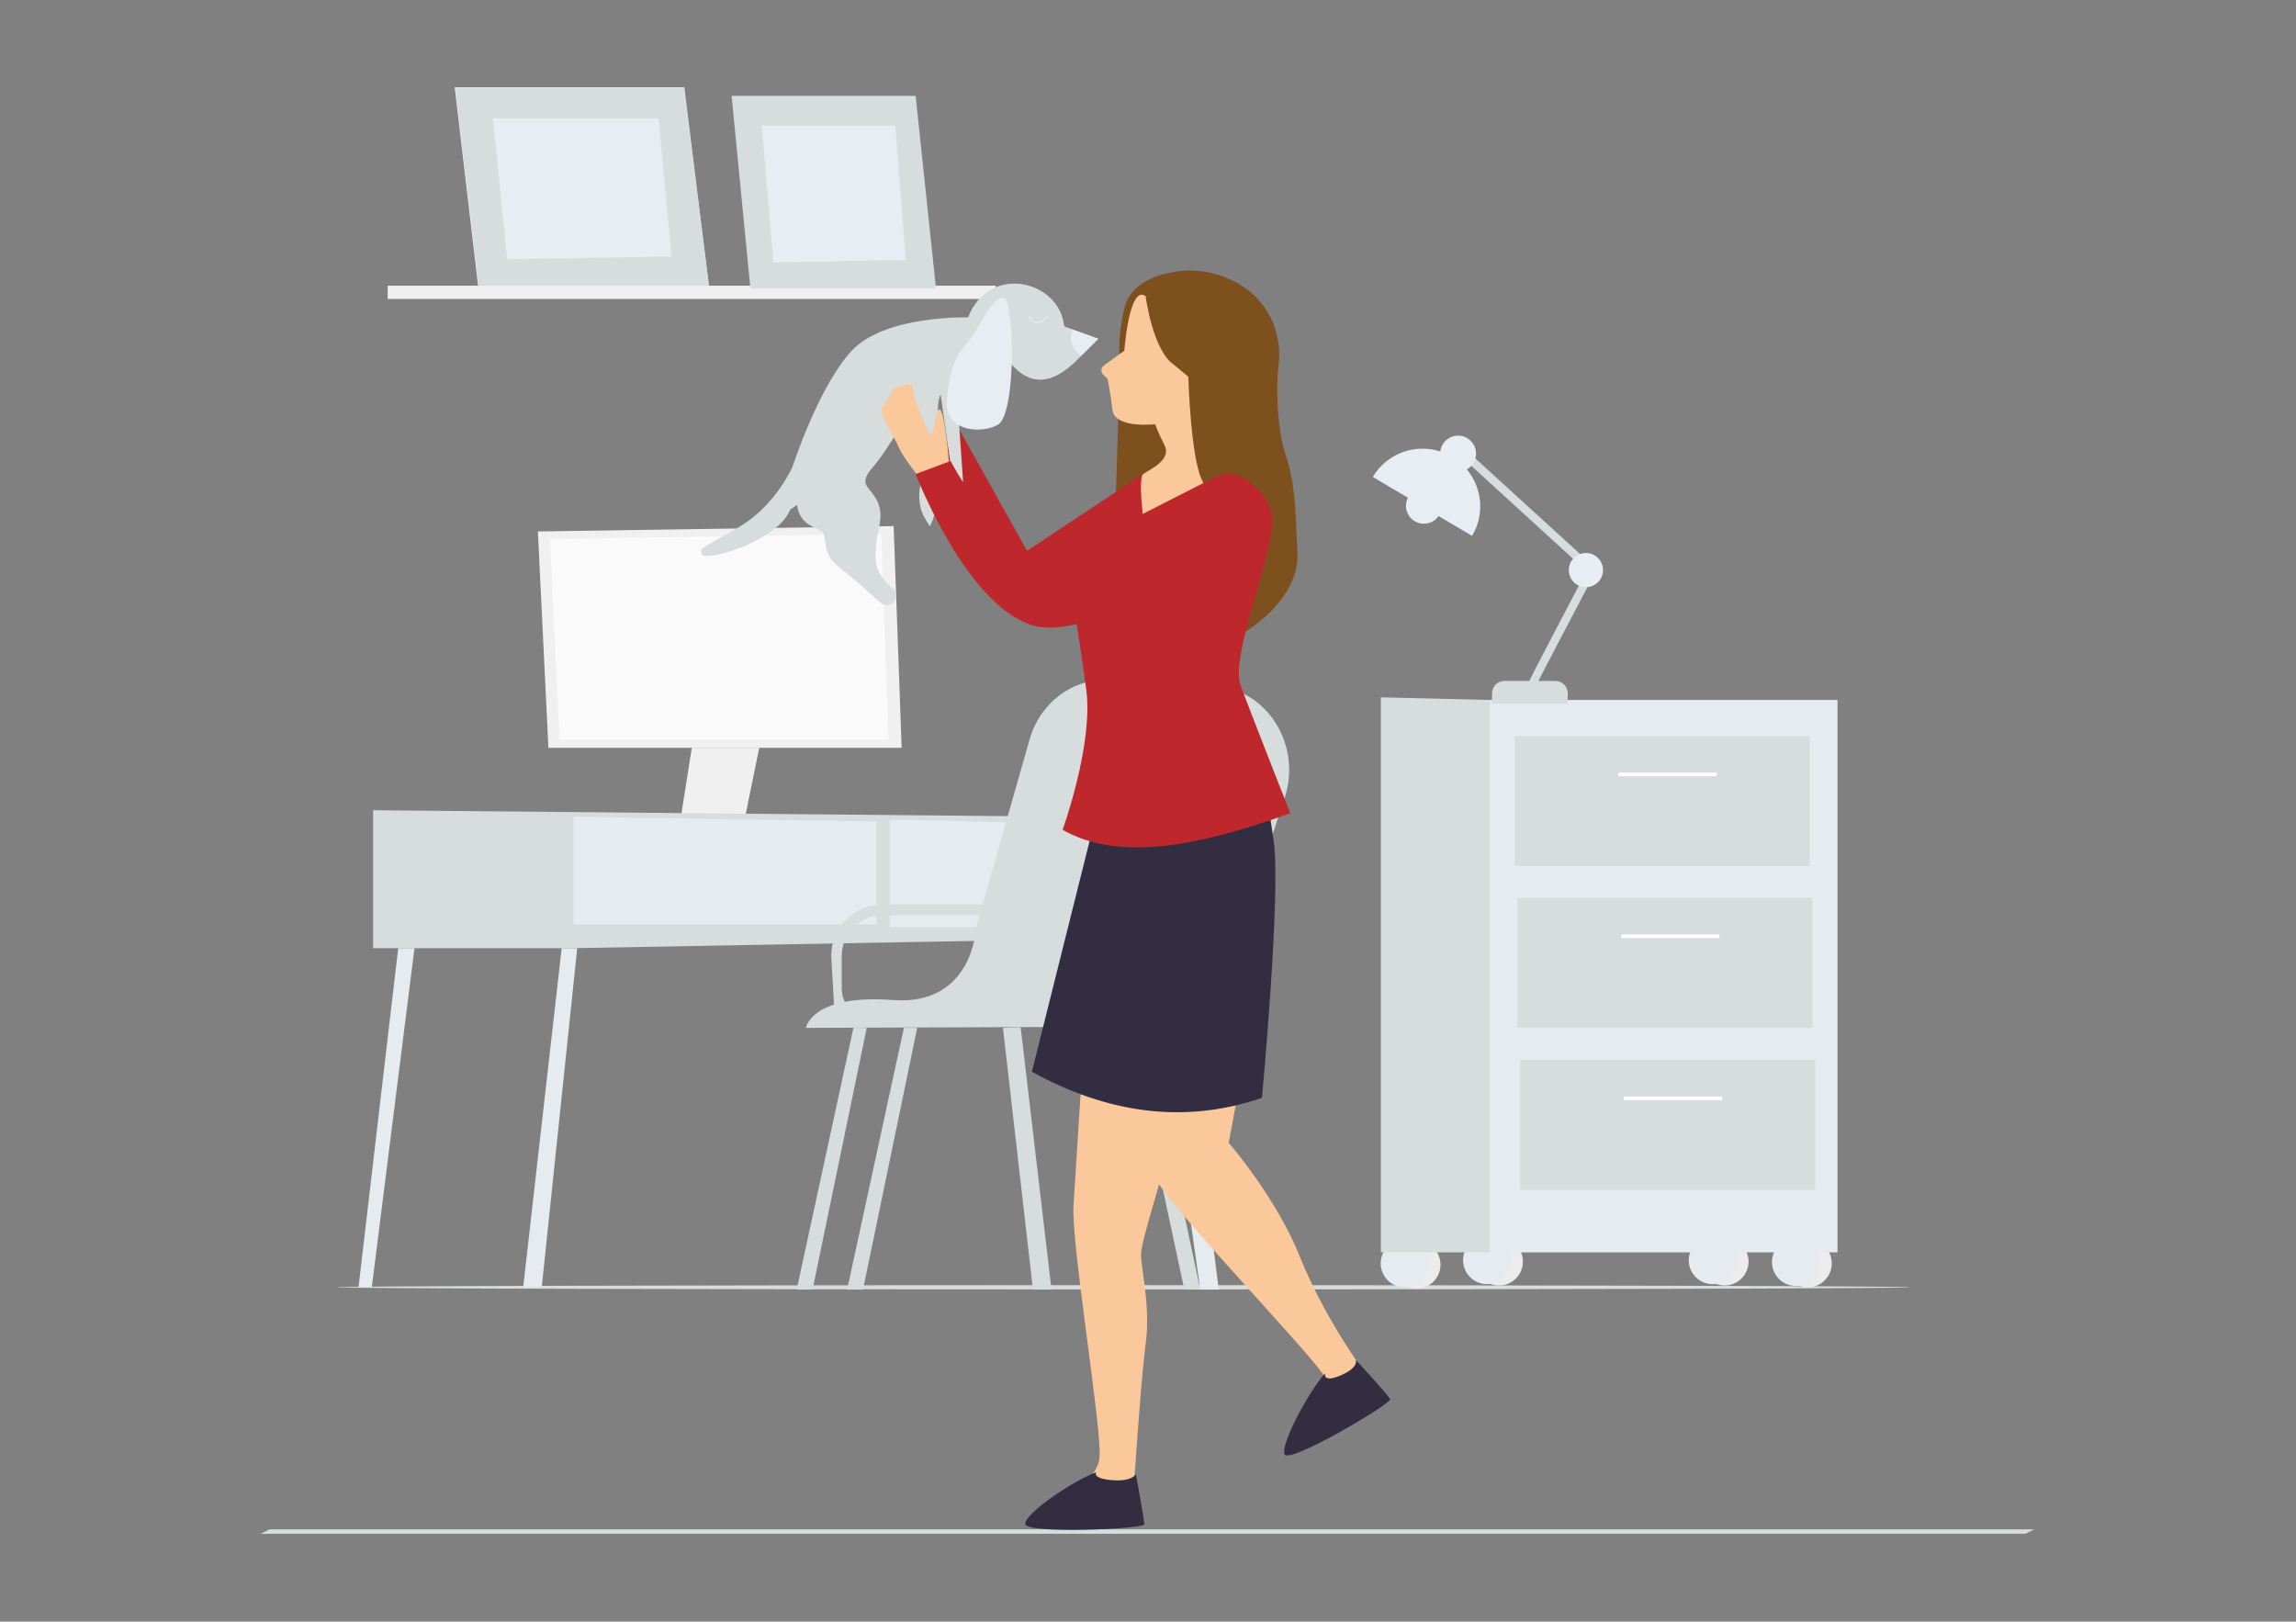 <?xml version="1.0" encoding="UTF-8"?> <svg xmlns="http://www.w3.org/2000/svg" width="1920" height="1356" viewBox="0 0 1920 1356" fill="none"><rect x="0" y="0" width="1920" height="1356" fill="#808080" stroke="none"/><g clip-path="url(#clip0_1_3)"><path d="M939.7 1078.2C1303.05 1078.2 1597.6 1077.39 1597.6 1076.4C1597.6 1075.41 1303.05 1074.6 939.7 1074.6C576.352 1074.6 281.8 1075.41 281.8 1076.4C281.8 1077.39 576.352 1078.2 939.7 1078.2Z" fill="#D7DCDC"></path><path d="M1701.2 1278.8H225.4L218 1282.5H1693.8L1701.2 1278.8Z" fill="#D7DCDC"></path><path d="M1184.6 1077.5C1195.65 1077.5 1204.6 1068.55 1204.6 1057.5C1204.6 1046.45 1195.65 1037.5 1184.6 1037.5C1173.55 1037.5 1164.6 1046.45 1164.6 1057.5C1164.6 1068.55 1173.55 1077.5 1184.6 1077.5Z" fill="#ECECEC"></path><path d="M1174.6 1076.4C1185.65 1076.4 1194.6 1067.45 1194.6 1056.4C1194.6 1045.35 1185.65 1036.4 1174.6 1036.4C1163.55 1036.4 1154.6 1045.35 1154.6 1056.4C1154.6 1067.45 1163.55 1076.4 1174.6 1076.4Z" fill="#E6EBF0"></path><path d="M1253.5 1074.9C1264.55 1074.9 1273.5 1065.95 1273.5 1054.9C1273.5 1043.85 1264.55 1034.9 1253.5 1034.9C1242.45 1034.9 1233.5 1043.85 1233.5 1054.9C1233.5 1065.95 1242.45 1074.9 1253.5 1074.9Z" fill="#ECECEC"></path><path d="M1243.5 1073.8C1254.55 1073.8 1263.5 1064.85 1263.5 1053.8C1263.5 1042.75 1254.55 1033.8 1243.5 1033.8C1232.45 1033.8 1223.5 1042.75 1223.5 1053.8C1223.5 1064.85 1232.45 1073.8 1243.5 1073.8Z" fill="#E6EBF0"></path><path d="M1442.2 1074.9C1453.25 1074.9 1462.2 1065.95 1462.2 1054.9C1462.2 1043.85 1453.25 1034.9 1442.2 1034.9C1431.15 1034.9 1422.2 1043.85 1422.2 1054.9C1422.2 1065.95 1431.15 1074.9 1442.2 1074.9Z" fill="#ECECEC"></path><path d="M1432.2 1073.8C1443.25 1073.8 1452.2 1064.85 1452.2 1053.8C1452.2 1042.75 1443.25 1033.8 1432.2 1033.8C1421.15 1033.8 1412.2 1042.75 1412.2 1053.8C1412.2 1064.85 1421.15 1073.8 1432.2 1073.8Z" fill="#E6EBF0"></path><path d="M1511.8 1076.4C1522.85 1076.4 1531.8 1067.45 1531.8 1056.4C1531.8 1045.35 1522.85 1036.4 1511.8 1036.4C1500.75 1036.4 1491.8 1045.35 1491.8 1056.4C1491.8 1067.45 1500.75 1076.4 1511.8 1076.4Z" fill="#ECECEC"></path><path d="M1501.8 1075.3C1512.85 1075.3 1521.8 1066.35 1521.8 1055.3C1521.8 1044.25 1512.85 1035.3 1501.8 1035.3C1490.75 1035.3 1481.8 1044.25 1481.8 1055.3C1481.8 1066.35 1490.75 1075.3 1501.8 1075.3Z" fill="#E6EBF0"></path><path d="M832.7 238.9H324.2V250H832.7V238.9Z" fill="#F0F0F0"></path><path d="M380.8 73.5H571.8L592.3 238.9H400.3L380.8 73.5Z" stroke="#F0F0F0" stroke-miterlimit="10"></path><path d="M400.3 238.9L380.8 73.5H571.8L592.9 238.9H400.3Z" fill="#D7DCDC"></path><path d="M413 99H550.7L561.6 214.5L424.1 216.7L412.1 97.9" fill="#E7EDF2"></path><path d="M627.5 241.1L611.8 80.2H765.7L782.7 241.1H627.5Z" fill="#D7DCDC"></path><path d="M637.7 105H748.7L757.5 217.4L646.7 219.5L637 103.9" fill="#E7EDF2"></path><path d="M754 625.3H458.6L449.8 444.4L747.3 439.9L754 625.3Z" fill="#F0F0F0"></path><path d="M743 618.6H468L459.8 450.7L736.8 446.5L743 618.6Z" fill="#FAFAFA"></path><path d="M578.5 625.3L569.6 681.9L622.9 684.1L634.9 625.3H578.5Z" fill="#F0F0F0"></path><path d="M312 677.5L901.5 683V785.2L476.3 792.9H312V677.5Z" fill="#D7DCDC"></path><path d="M479.6 683V772.9H732.8V686.9L479.6 683Z" fill="#E6EBF0"></path><path d="M743.9 685.2V775.2H898.2V689.1L743.9 685.2Z" fill="#E6EBF0"></path><path d="M713.7 859.4L666.2 1078.3H679.5L724.8 859.5L712.9 859.4" fill="#D7DCDC"></path><path d="M755.9 859.4L708.4 1078.3H721.7L767 859.5L755.1 859.4" fill="#D7DCDC"></path><path d="M838.7 859.5L863.8 1078.3H879.3L853.5 858.9L838.7 859.5Z" fill="#D7DCDC"></path><path d="M957 858.6L1003.7 1078.3H990.4L943 857.3L957 858.6Z" fill="#D7DCDC"></path><path d="M698.4 857.3L695.1 799.4C695.1 775.6 714.4 756.3 738.2 756.3H856.2C859.1 756.3 861.3 759.1 860.5 761.9C844.1 820.1 801.9 847.8 711.7 857.3H705C702.4 857.6 698.4 860 698.4 857.3ZM738.2 765.2C719.3 765.2 703.9 780.5 703.9 799.5V826.9C703.9 841.8 717.4 853.1 732 850.2C793.4 838.2 831.6 812.2 847.9 771.3C849.1 768.4 846.9 765.2 843.8 765.2H738.2Z" fill="#D7DCDC"></path><path d="M333 792.9L299.8 1076.4H310.9L346.6 792.9H333Z" fill="#E6EBF0"></path><path d="M469.7 792.9L437.5 1076.4H453L482.7 792.9H469.7Z" fill="#E6EBF0"></path><path d="M972.6 858.4L1003.7 1078.3H1019.2L990.7 856L972.6 858.4Z" fill="#E6EBF0"></path><path d="M1536.6 585.3H1245.7V1047.2H1536.6V585.3Z" fill="#E6EBF0"></path><path d="M1154.7 583.1L1245.7 585.3V1047.2H1154.7V583.1Z" fill="#D7DCDC"></path><path d="M1311.1 588.4H1247.7V579.7C1247.7 574 1252.3 569.4 1258 569.4H1300.7C1306.4 569.4 1311 574 1311 579.7V588.4H1311.1Z" fill="#D7DCDC"></path><path d="M1284.3 573.8C1284.3 573.7 1284.5 573.2 1284.5 572.6H1277.6C1277.6 571.5 1277.6 571 1326.7 477.5L1228.9 388.2L1233.5 383.1L1335.3 476L1334.1 478.3C1314.7 515.1 1285.5 570.9 1284.3 573.8Z" fill="#D7DCDC"></path><path d="M1226.6 392.5C1231.2 389.9 1234.3 385 1234.3 379.3C1234.3 371 1227.6 364.3 1219.3 364.3C1211.6 364.3 1205.3 370.1 1204.4 377.5C1183.4 370.7 1159.8 379 1148 398.8L1177.3 416.2C1176.3 418.2 1175.7 420.5 1175.7 422.9C1175.7 431.2 1182.4 437.9 1190.7 437.9C1195.8 437.9 1200.3 435.4 1203 431.5L1231 448.1C1241.8 430 1239.4 407.7 1226.6 392.5Z" fill="#E7EDF2"></path><path d="M1326.2 491C1334.1 491 1340.5 484.598 1340.5 476.7C1340.5 468.802 1334.1 462.4 1326.2 462.4C1318.3 462.4 1311.9 468.802 1311.9 476.7C1311.9 484.598 1318.3 491 1326.2 491Z" fill="#E7EDF2"></path><path d="M1074.3 667.1L1023.1 822.6C1016.1 844 997.2 858.3 976 858.4L890.4 858.7L699.4 859.4L673.9 859.5C673.9 859.5 676.2 846.1 699.4 839.4C710.1 836.3 725.2 834.6 746.5 836.2C814.2 841.4 816.4 774.9 816.4 774.9L820.4 760.7L861 618.3C869.8 587.5 897.1 567 927.2 568.7L1016 573.8C1059.6 576.3 1088.8 623 1074.3 667.1Z" fill="#D7DCDC"></path><path d="M1513.3 615.3H1266.8V724.1H1513.3V615.3Z" fill="#D7DCDC"></path><path d="M1353.4 647.5H1435.6" stroke="white" stroke-width="3" stroke-miterlimit="10"></path><path d="M1515.5 750.7H1269V859.5H1515.5V750.7Z" fill="#D7DCDC"></path><path d="M1355.6 782.9H1437.8" stroke="white" stroke-width="3" stroke-miterlimit="10"></path><path d="M1517.7 886.2H1271.2V995H1517.7V886.2Z" fill="#D7DCDC"></path><path d="M1357.8 918.4H1440" stroke="white" stroke-width="3" stroke-miterlimit="10"></path><path d="M1041.7 528C1041.7 528 1087 501.4 1085 461.8C1083 422.1 1083 404.3 1075.1 380.5C1067.2 356.7 1067.2 319 1069.2 305.1C1071.2 291.2 1069.2 259.5 1039.5 239.7C1009.8 219.9 980 227.8 980 227.8C980 227.8 946.3 231.8 940.3 257.5C934.3 283.2 936.3 299.1 936.3 299.1C936.3 299.1 933.3 436.9 931.3 442.9C929.3 448.8 969 466.7 969 466.7L1041.7 528Z" fill="#7D501E"></path><path d="M799.1 353.6L858.9 460.6L957.1 395.4V444.9L862.9 491.5L787.5 390.4L799.1 353.6Z" fill="#BE282D"></path><path d="M879.8 1254.1C879.8 1254.1 917.5 1242.2 919.5 1218.4C921.5 1194.6 895.7 1039.9 897.7 1008.2C899.7 976.5 903.6 915 903.6 915L1010.7 924.9C1010.7 924.9 972.5 967.9 972.5 975.9C972.5 983.8 954.2 1037 954.2 1048.9C954.2 1060.8 962.1 1092.5 958.2 1122.3C954.2 1152 948.3 1241.3 948.3 1241.3C948.3 1241.3 892.8 1275 886.8 1263.1C880.7 1251.2 879.8 1254.1 879.8 1254.1Z" fill="#FAC89B"></path><path d="M987.8 925.9L1033.4 923.9L1027.5 955.6C1027.5 955.6 1067.2 1001.2 1087 1050.8C1106.8 1100.4 1138.6 1144 1138.6 1144C1138.6 1144 1138.2 1173.5 1128.3 1179.4C1118.4 1185.3 1093 1195.6 1093 1195.6C1093 1195.6 1118.8 1169.8 1106.9 1150C1095 1130.2 964.1 995.3 962.1 977.5C960.1 959.6 987.8 925.9 987.8 925.9Z" fill="#FAC89B"></path><path d="M914.5 689.9L862.9 896.2C925.9 930.8 989.9 940.3 1055.3 918C1055.3 918 1071.2 747.4 1065.2 703.8C1059.3 660.2 1053.3 646.3 1053.3 646.3L914.5 689.9Z" fill="#322D41"></path><path d="M918.4 283.3L902.5 299.2C881.6 321 861.5 325.3 843 301.2L799.4 317L805.4 403.2L795.5 392.4L786.6 329.9C786.6 329.9 781.6 334.9 785.6 376.5C789.6 418.1 777.7 440 777.7 440C777.7 440 775.8 438.1 772.1 430.8C767.4 421.5 767.4 406.1 773.1 397.4C778.5 389.1 767.9 381.1 763.8 366.6C759.9 353 765.5 335.1 765.8 334.3C765 335.8 743.7 374.8 730.1 390.4C716.2 406.3 728.1 406.3 734.1 420.1C740 434 732.1 443.9 732.1 465.7C732.1 477.4 739.5 486.3 746.4 492C750.9 495.7 750 502.9 744.7 505.3C741.9 506.6 738.6 506 736.3 504C729.6 498 715.7 485.5 708.3 479.6C698.4 471.7 692.4 467.7 690.5 455.8C688.5 443.9 690.5 445.9 678.6 439.9C666.7 434 666.7 422.1 666.7 422.1L660.8 426.1C650.9 451.9 591.4 469.7 587.4 463.8C583.4 457.9 589.4 457.9 619.1 440C648.8 422.2 662.7 390.4 662.7 390.4C662.7 390.4 684.5 323 712.3 293.2C740.1 263.4 809.5 265.4 809.5 265.4C827.3 219.8 885.9 234.7 889.8 272.3L890.8 273.3L897.1 275.5L918.4 283.3Z" fill="#D7DCDC"></path><path d="M804.5 292C810 285.7 815 279 819 271.7C827.1 256.8 839.1 238.9 843 255.5C848.9 281.3 847 346.7 835.1 354.7C823.2 362.6 789.5 362.6 791.8 334.1C793.8 309.2 799.8 297.5 804.5 292Z" fill="#E7EDF2"></path><path d="M959.1 456.8C959.1 456.8 950.2 400.3 956.1 396.3C962 392.3 979.9 384.4 973.9 372.5C967.9 360.6 966 354.7 966 354.7C966 354.7 932.3 358.7 930.3 342.8C928.3 326.9 926.3 317 926.3 317L922.4 313.1C920.3 311 920.6 307.5 923 305.7L940.2 293.2C940.2 293.2 944.2 237.7 958 247.6C958 247.6 963.9 293.2 981.8 305.1L993.7 315C993.7 315 995.7 384.4 1005.6 402.3C1015.6 420.1 959.1 456.8 959.1 456.8Z" fill="#FAC89B"></path><path d="M1025.8 396.2C1025.8 396.2 1069.1 404.3 1063.2 443.9C1057.3 483.5 1029.5 551 1037.4 572.9C1045.3 594.7 1079 680 1079 680C1001.7 707.8 935.8 720.6 888.6 693.9C888.6 693.9 914.4 622.5 908.4 576.9C902.5 531.3 892.5 475.8 892.5 475.8L1025.8 396.2Z" fill="#BE282D"></path><path d="M918.4 283.3L904.2 297.5C899.1 294.4 895.6 288.7 895.6 282.3C895.6 279.9 896.1 277.7 896.9 275.6L918.4 283.3Z" fill="#E7EDF2"></path><path d="M859.9 264.5C864.4 270.8 869.5 272 875.8 264.5" stroke="#E7EDF2" stroke-miterlimit="10"></path><path d="M777.6 410.2C777.6 410.2 755.8 384.4 751.8 374.5C747.8 364.6 734 344.8 737.9 340.8C741.9 336.8 745.8 323 751.8 323C757.7 323 761.7 317.1 763.7 327C765.7 336.9 777.6 368.6 779.6 362.7C781.6 356.8 783.6 334.9 787.5 344.9C791.4 354.9 795.4 406.4 795.4 406.4L777.6 410.2Z" fill="#FAC89B"></path><path d="M1016.6 398.7C1031.7 391.8 1049.2 400.6 1053.4 417.4C1056.2 428.7 1052.1 440.6 1043.1 447.4C1008.6 473.4 909.3 535.4 864.9 523.3C808.5 508 765.7 396.4 765.7 396.4L794.9 385.5C794.9 385.5 841 473.8 884.7 465.8L1016.6 398.7Z" fill="#BE282D"></path><path d="M916.7 1231C916.7 1231 912.8 1236.1 929 1237.6C946.3 1239.3 949.9 1232.8 949.9 1232.8C949.9 1232.8 956.9 1270.7 956.9 1274.6C956.9 1278.5 856.5 1283.1 857.3 1274C858 1264.9 896.2 1238.9 916.7 1231Z" fill="#322D41"></path><path d="M1108.1 1148.2C1108.1 1148.2 1105.6 1156.6 1120.6 1150.3C1136.7 1143.6 1133.8 1137.1 1133.8 1137.1C1133.8 1137.1 1160.7 1166.4 1162.5 1169.9C1164.3 1173.4 1077.8 1224.5 1074.2 1216.1C1070.7 1207.7 1093.7 1164.8 1108.1 1148.2Z" fill="#322D41"></path></g><defs><clipPath id="clip0_1_3"><rect width="1483.2" height="1209.5" fill="white" transform="translate(218 73)"></rect></clipPath></defs></svg> 